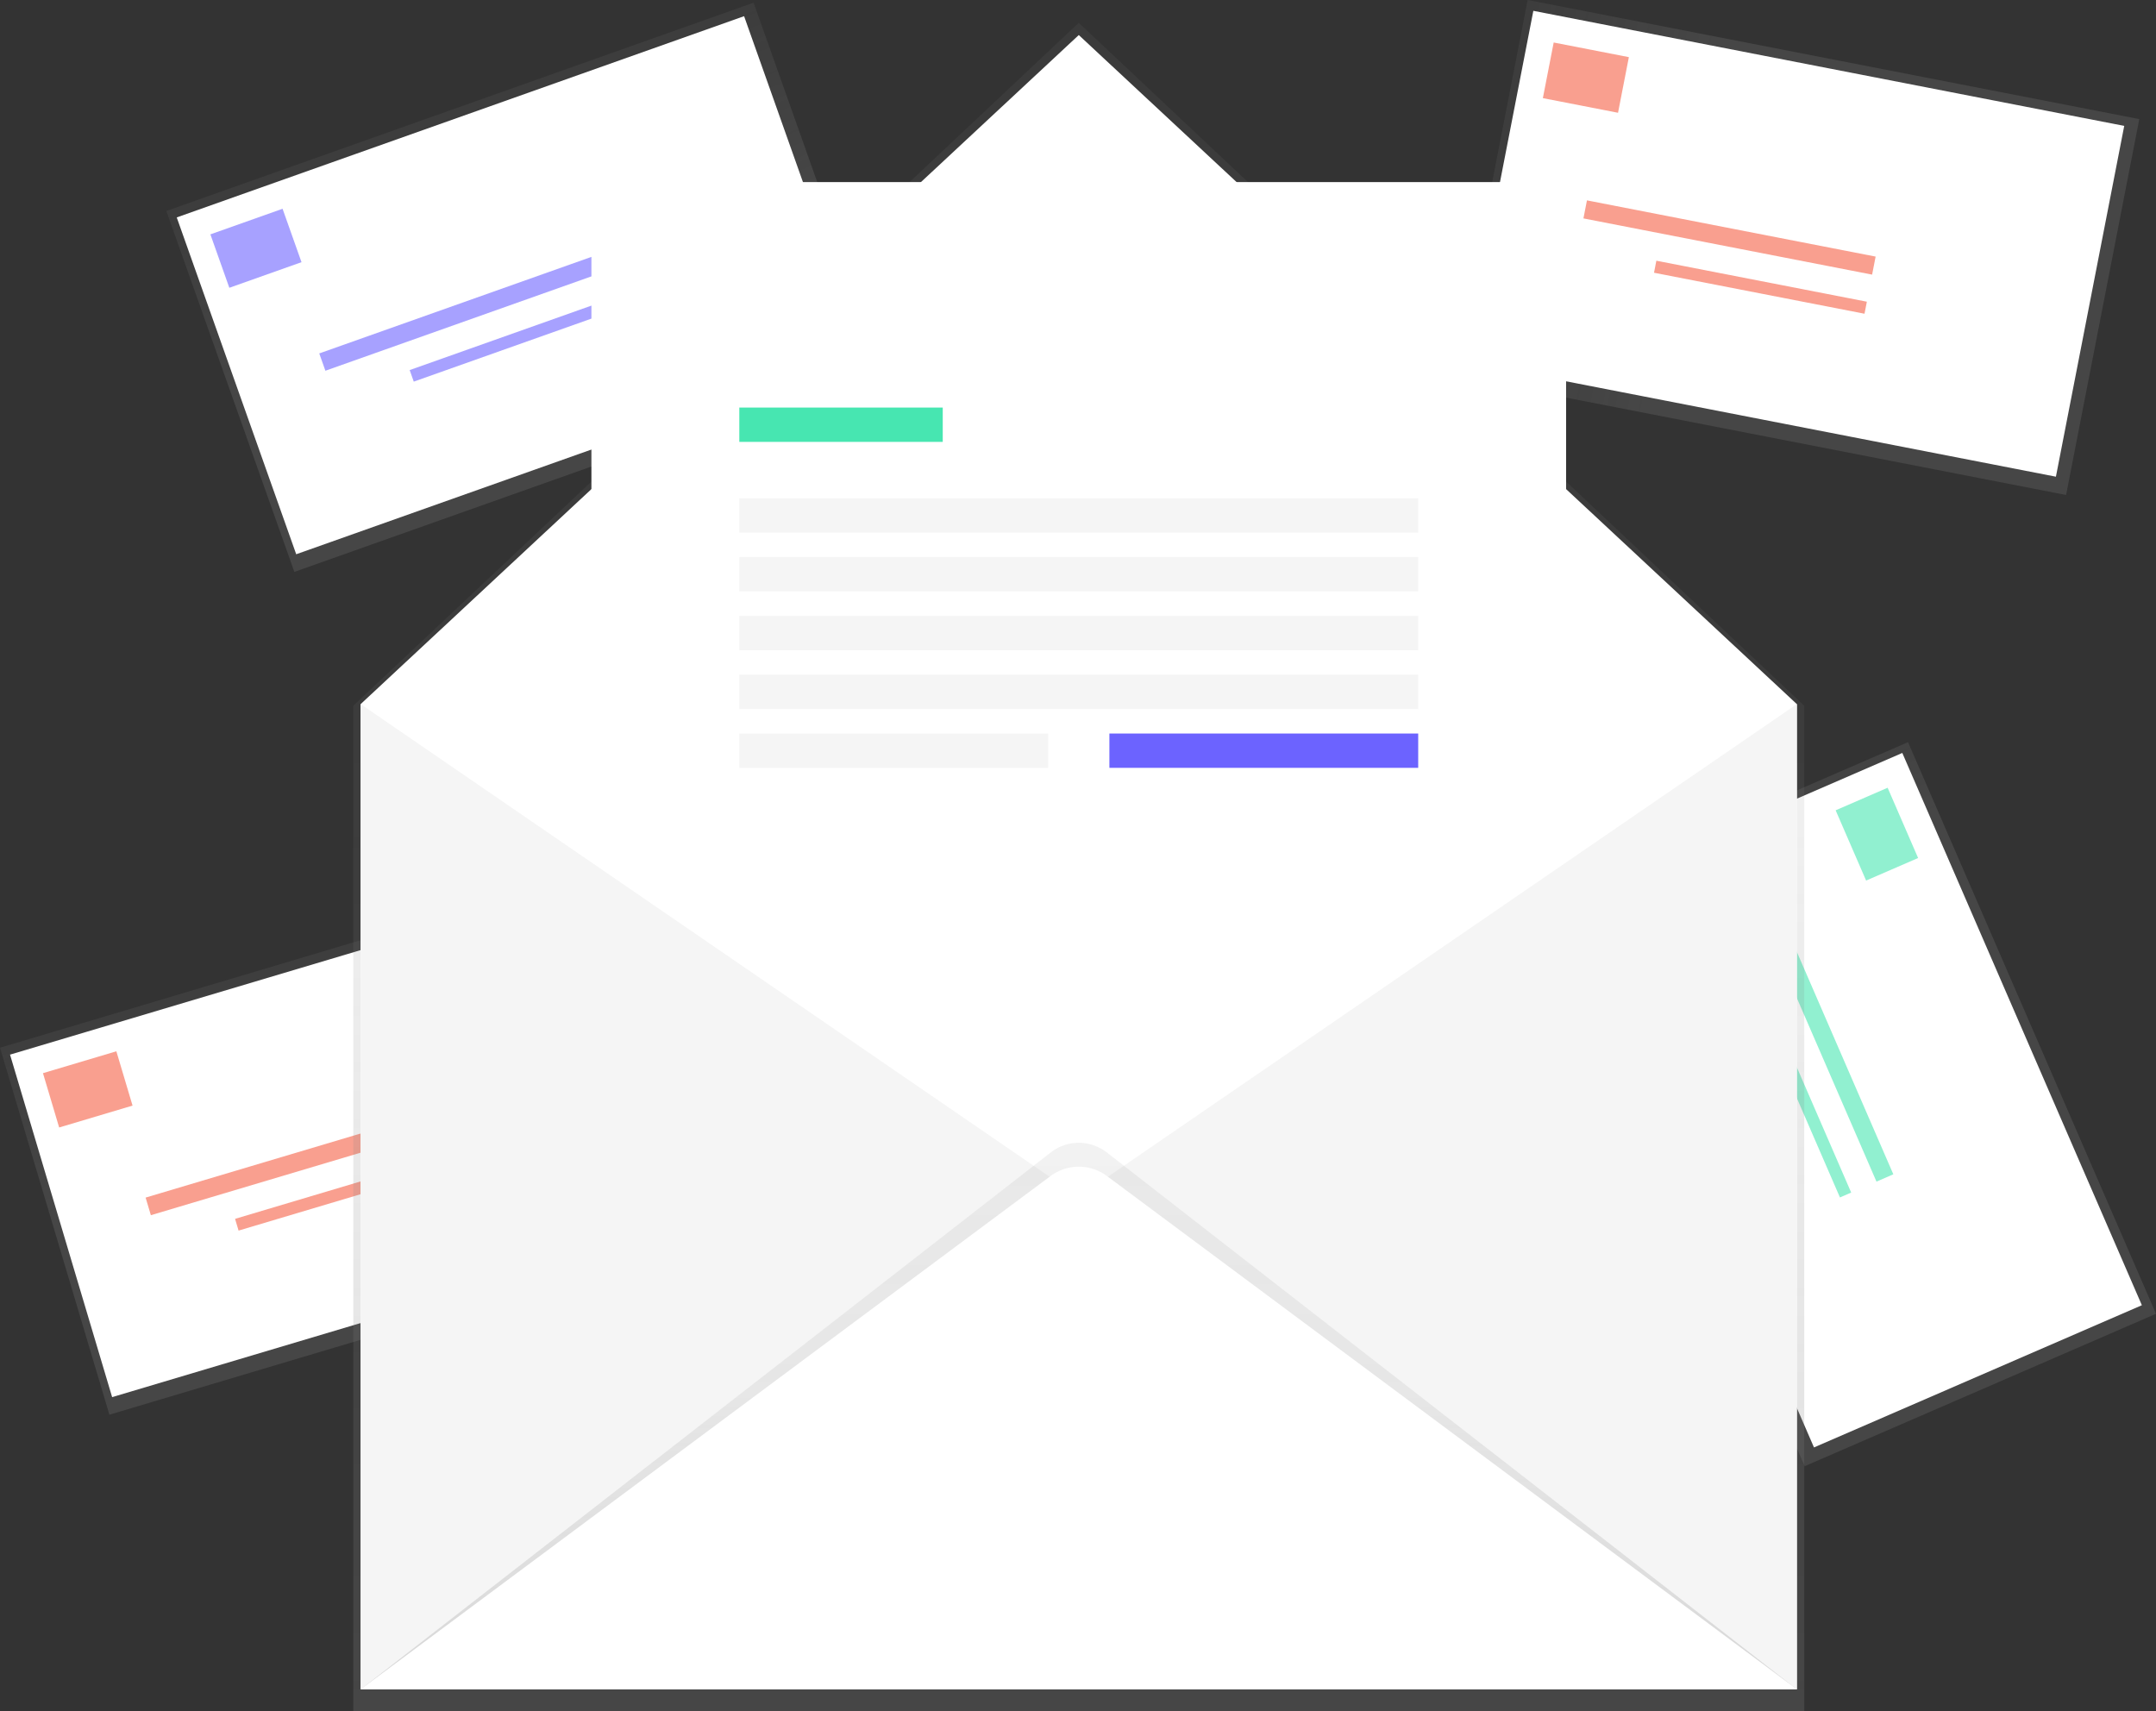 <svg xmlns="http://www.w3.org/2000/svg" xmlns:xlink="http://www.w3.org/1999/xlink" width="405.364" height="321.777" viewBox="0 0 405.364 321.777"><rect x="0" y="0" width="405.364" height="321.777" fill="#333333" stroke="none"/><defs><linearGradient id="a" x1="0.508" y1="0.468" x2="0.508" y2="-0.532" gradientUnits="objectBoundingBox"><stop offset="0" stop-color="gray" stop-opacity="0.251"/><stop offset="0.54" stop-color="gray" stop-opacity="0.122"/><stop offset="1" stop-color="gray" stop-opacity="0.102"/></linearGradient><linearGradient id="b" x1="-6.39" y1="0.315" x2="-6.39" y2="-0.3" xlink:href="#a"/><linearGradient id="c" x1="-7.004" y1="0.126" x2="-7.004" y2="-0.489" xlink:href="#a"/><linearGradient id="d" x1="-0.757" y1="0.537" x2="-0.757" y2="-0.463" xlink:href="#a"/><linearGradient id="e" x1="0.5" y1="1" x2="0.5" y2="0" xlink:href="#a"/></defs><g transform="translate(0.031 -0.005)"><rect width="117.155" height="71.999" transform="translate(-0.031 196.993) rotate(-16.6)" fill="url(#a)"/><rect width="113.184" height="67.195" transform="translate(1.856 198.294) rotate(-16.6)" fill="#fff"/><g transform="translate(8.047 197.664)" opacity="0.6"><rect width="14.399" height="10.656" transform="translate(16.843 10.212) rotate(163.4)" fill="#f55f44"/><rect width="55.296" height="3.454" transform="translate(73.277 15.022) rotate(163.4)" fill="#f55f44"/><rect width="40.32" height="2.304" transform="translate(75.417 22.194) rotate(163.4)" fill="#f55f44"/></g><rect width="71.999" height="117.155" transform="translate(273.434 70.676) rotate(-78.98)" fill="url(#b)"/><rect width="67.195" height="113.184" transform="translate(275.418 67.996) rotate(-78.98)" fill="#fff"/><g transform="translate(290.053 7.996)" opacity="0.6"><rect width="14.399" height="10.656" transform="translate(14.133 13.212) rotate(-168.98)" fill="#f55f44"/><rect width="55.296" height="3.454" transform="translate(61.905 43.643) rotate(-168.98)" fill="#f55f44"/><rect width="40.32" height="2.304" transform="translate(60.476 50.996) rotate(-168.98)" fill="#f55f44"/></g><rect width="71.999" height="117.155" transform="translate(292.658 168.193) rotate(-23.45)" fill="url(#c)"/><rect width="67.195" height="113.184" transform="translate(295.988 168.312) rotate(-23.45)" fill="#fff"/><g transform="translate(329.865 148.115)" opacity="0.6"><rect width="14.399" height="10.656" transform="translate(20.965 17.45) rotate(-113.45)" fill="#47e6b1"/><rect width="55.296" height="3.454" transform="translate(22.913 74.053) rotate(-113.45)" fill="#47e6b1"/><rect width="40.32" height="2.304" transform="translate(16.045 77.03) rotate(-113.45)" fill="#47e6b1"/></g><rect width="117.155" height="71.999" transform="translate(31.245 39.673) rotate(-19.53)" fill="url(#d)"/><rect width="113.184" height="67.195" transform="translate(33.199 40.884) rotate(-19.53)" fill="#fff"/><g transform="translate(39.525 39.256)" opacity="0.6"><rect width="14.399" height="10.656" transform="translate(17.133 10.043) rotate(160.47)" fill="#6c63ff"/><rect width="55.296" height="3.454" transform="translate(73.738 11.969) rotate(160.47)" fill="#6c63ff"/><rect width="40.32" height="2.304" transform="translate(76.24 19.022) rotate(160.47)" fill="#6c63ff"/></g><path d="M279.06,9.21,142.66,137.617V326.7h272.8V137.617Z" transform="translate(-76.264 -4.92)" fill="url(#e)"/><path d="M415.661,325.2H145.63V139.956L280.648,14.16l135.013,125.8Z" transform="translate(-77.851 -7.566)" fill="#fff"/><rect width="188.004" height="221.183" transform="translate(108.792 32.399)" fill="url(#e)"/><rect width="183.256" height="219.339" transform="translate(111.166 34.242)" fill="#fff"/><path d="M145.63,284.38,280.648,377,145.63,469.624Z" transform="translate(-77.851 -151.99)" fill="#f5f5f5"/><path d="M570.673,284.38,435.66,377l135.013,92.622Z" transform="translate(-232.864 -151.99)" fill="#f5f5f5"/><path d="M310.28,668.716,440,567.794a8.561,8.561,0,0,1,10.591,0L580.311,668.716Z" transform="translate(-242.501 -351.087)" fill="url(#e)"/><path d="M310.28,673.871,440,577.357a8.873,8.873,0,0,1,10.591,0l129.725,96.514Z" transform="translate(-242.501 -356.242)" fill="#fff"/><rect width="38.248" height="6.452" transform="translate(138.972 76.633)" fill="#47e6b1"/><rect width="127.644" height="6.452" transform="translate(138.972 93.686)" fill="#f5f5f5"/><rect width="127.644" height="6.452" transform="translate(138.972 104.742)" fill="#f5f5f5"/><rect width="127.644" height="6.452" transform="translate(138.972 115.803)" fill="#f5f5f5"/><rect width="127.644" height="6.452" transform="translate(138.972 126.859)" fill="#f5f5f5"/><rect width="58.061" height="6.452" transform="translate(138.972 137.92)" fill="#f5f5f5"/><rect width="58.061" height="6.452" transform="translate(208.555 137.92)" fill="#6c63ff"/></g></svg>